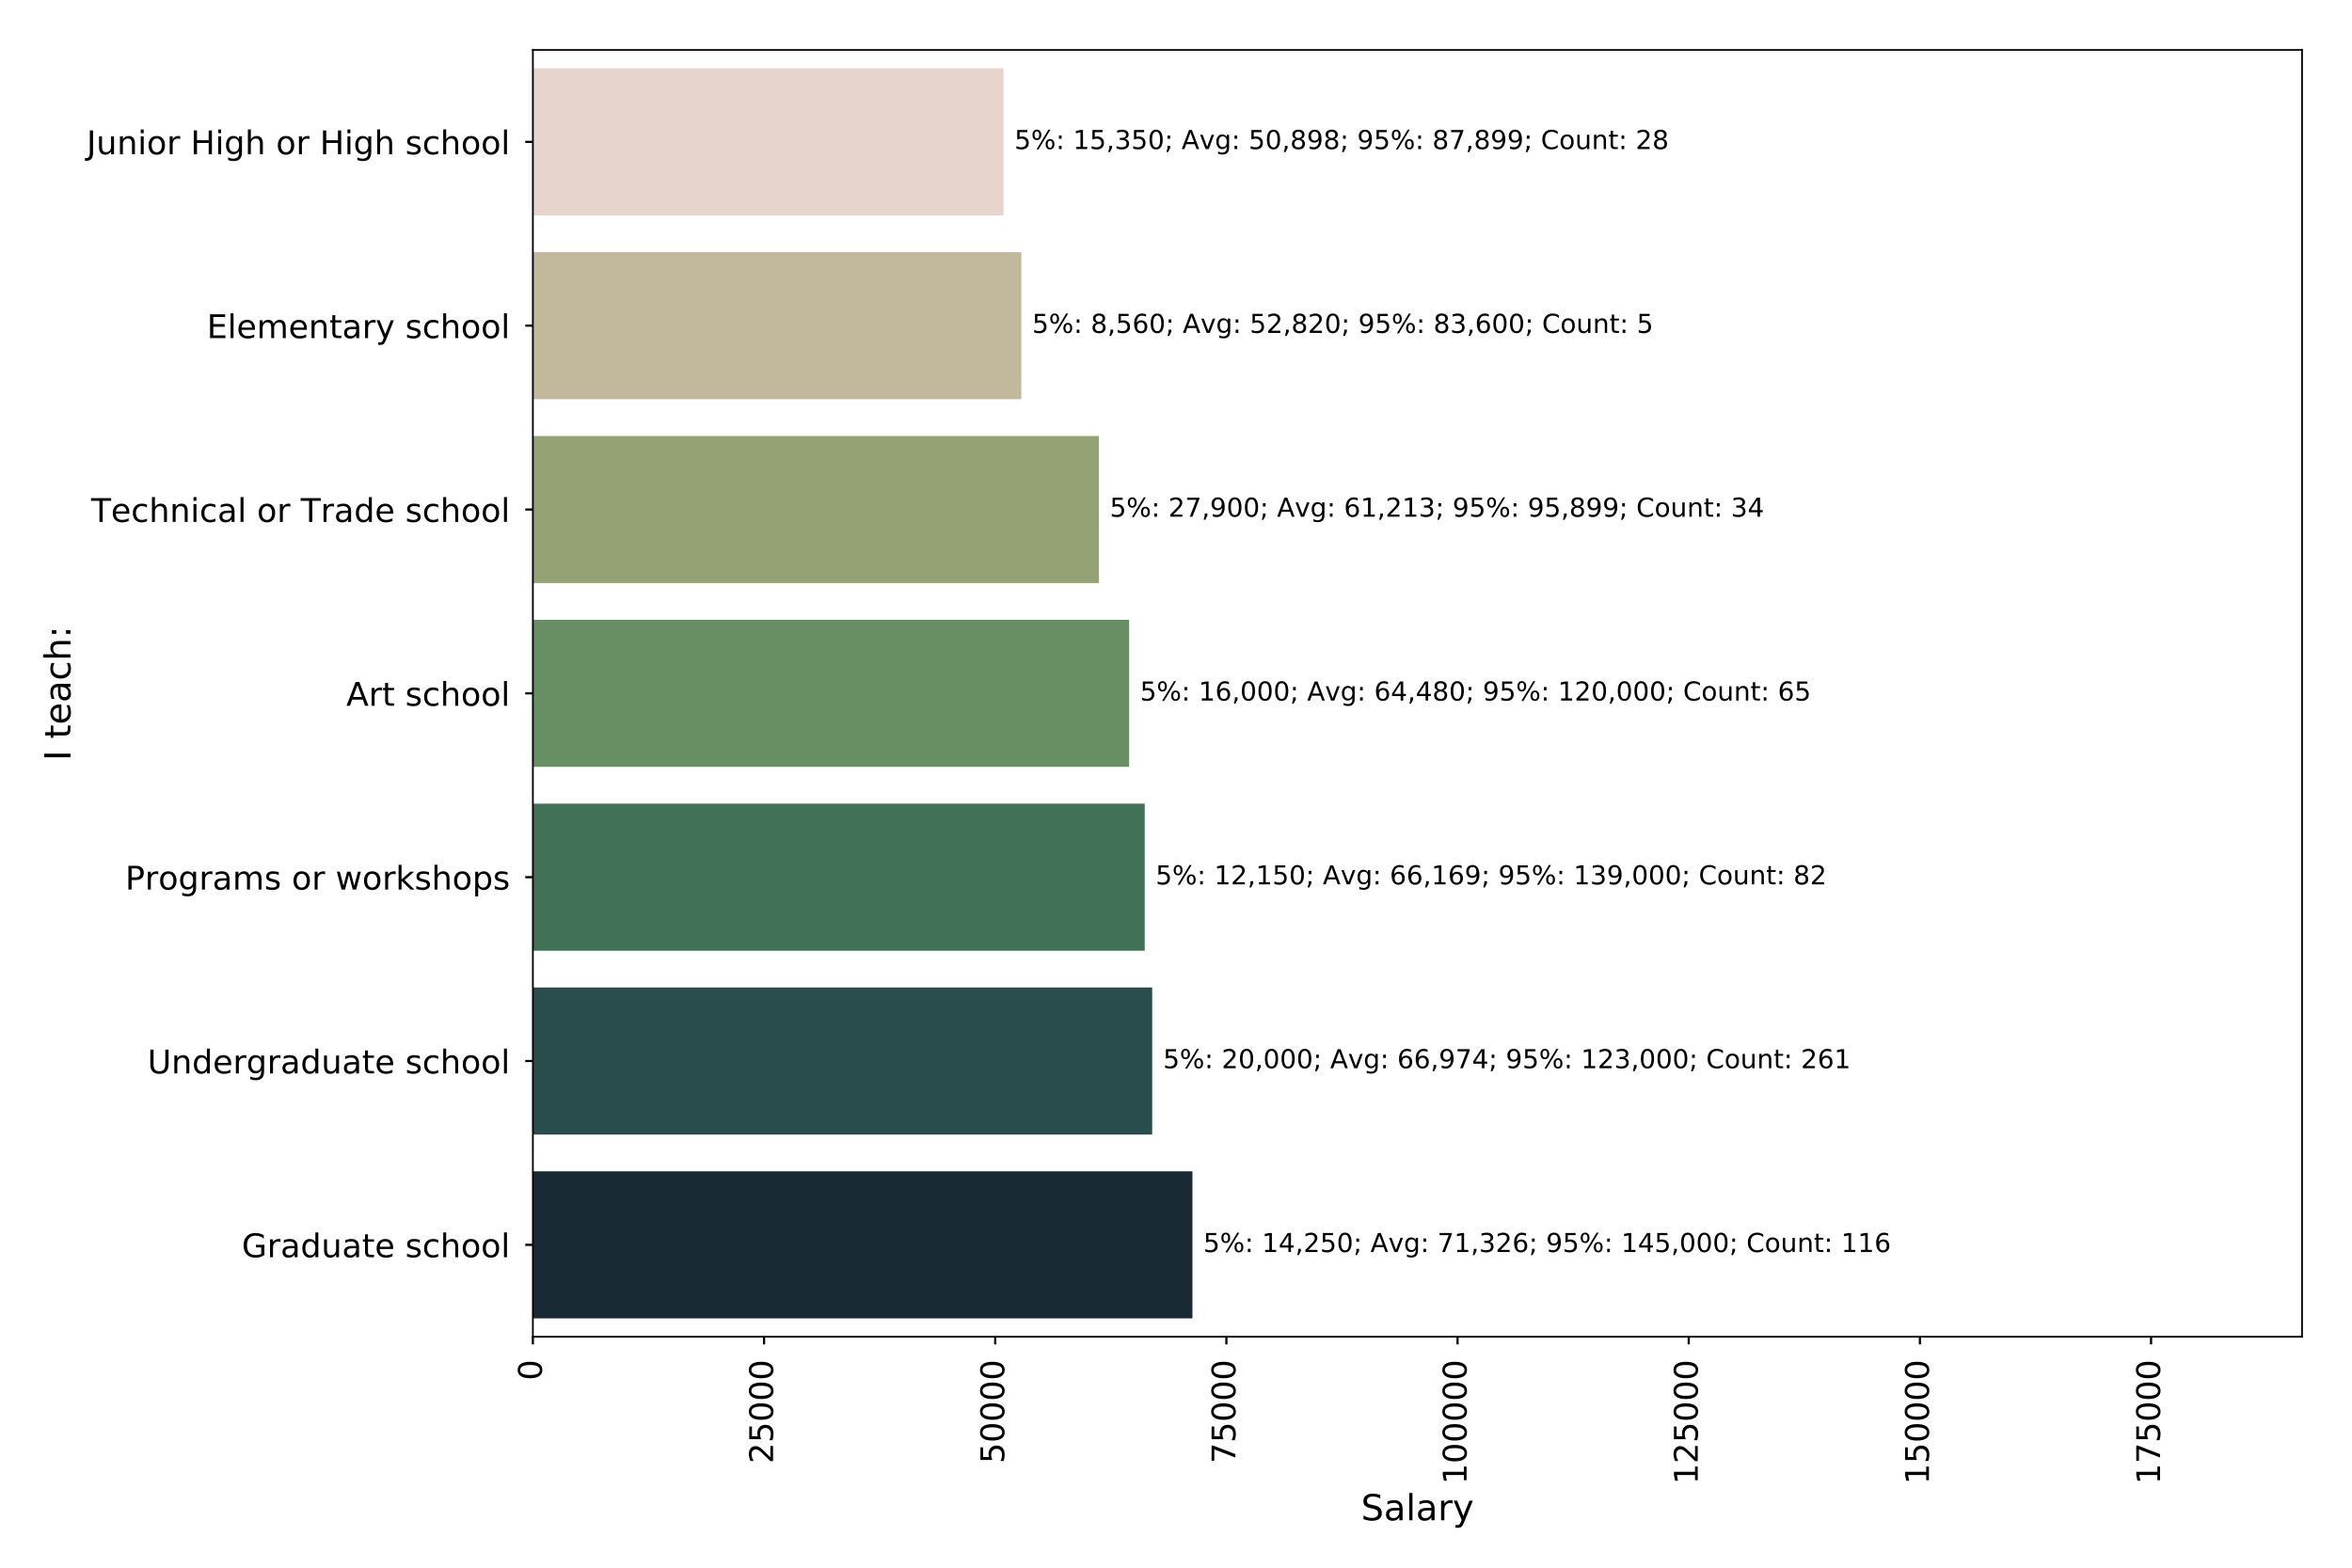 <?xml version="1.0" encoding="utf-8" standalone="no"?>
<!DOCTYPE svg PUBLIC "-//W3C//DTD SVG 1.1//EN"
  "http://www.w3.org/Graphics/SVG/1.1/DTD/svg11.dtd">
<!-- Created with matplotlib (http://matplotlib.org/) -->
<svg height="720pt" version="1.1" viewBox="0 0 1080 720" width="1080pt" xmlns="http://www.w3.org/2000/svg" xmlns:xlink="http://www.w3.org/1999/xlink">
 <defs>
  <style type="text/css">
*{stroke-linecap:butt;stroke-linejoin:round;}
  </style>
 </defs>
 <g id="figure_1">
  <g id="patch_1">
   <path d="M 0 720 
L 1080 720 
L 1080 0 
L 0 0 
z
" style="fill:#ffffff;"/>
  </g>
  <g id="axes_1">
   <g id="patch_2">
    <path d="M 244.69 613.935 
L 1057.06 613.935 
L 1057.06 22.94 
L 244.69 22.94 
z
" style="fill:#ffffff;"/>
   </g>
   <g id="patch_3">
    <path clip-path="url(#p60053e0abc)" d="M 244.69 31.383 
L 460.803 31.383 
L 460.803 98.925 
L 244.69 98.925 
z
" style="fill:#e7d4cd;"/>
   </g>
   <g id="patch_4">
    <path clip-path="url(#p60053e0abc)" d="M 244.69 115.811 
L 468.963 115.811 
L 468.963 183.353 
L 244.69 183.353 
z
" style="fill:#c2b89c;"/>
   </g>
   <g id="patch_5">
    <path clip-path="url(#p60053e0abc)" d="M 244.69 200.238 
L 504.6 200.238 
L 504.6 267.781 
L 244.69 267.781 
z
" style="fill:#94a276;"/>
   </g>
   <g id="patch_6">
    <path clip-path="url(#p60053e0abc)" d="M 244.69 284.666 
L 518.471 284.666 
L 518.471 352.209 
L 244.69 352.209 
z
" style="fill:#688e63;"/>
   </g>
   <g id="patch_7">
    <path clip-path="url(#p60053e0abc)" d="M 244.69 369.094 
L 525.645 369.094 
L 525.645 436.637 
L 244.69 436.637 
z
" style="fill:#417157;"/>
   </g>
   <g id="patch_8">
    <path clip-path="url(#p60053e0abc)" d="M 244.69 453.522 
L 529.062 453.522 
L 529.062 521.064 
L 244.69 521.064 
z
" style="fill:#284d4b;"/>
   </g>
   <g id="patch_9">
    <path clip-path="url(#p60053e0abc)" d="M 244.69 537.95 
L 547.542 537.95 
L 547.542 605.492 
L 244.69 605.492 
z
" style="fill:#1a2a35;"/>
   </g>
   <g id="matplotlib.axis_1">
    <g id="xtick_1">
     <g id="line2d_1">
      <defs>
       <path d="M 0 0 
L 0 3.5 
" id="m531be566e2" style="stroke:#000000;"/>
      </defs>
      <g>
       <use style="stroke:#000000;" x="244.69" xlink:href="#m531be566e2" y="613.935"/>
      </g>
     </g>
     <g id="text_1">
      <!-- 0 -->
      <defs>
       <path d="M 31.781 66.406 
Q 24.172 66.406 20.328 58.906 
Q 16.5 51.422 16.5 36.375 
Q 16.5 21.391 20.328 13.891 
Q 24.172 6.391 31.781 6.391 
Q 39.453 6.391 43.281 13.891 
Q 47.125 21.391 47.125 36.375 
Q 47.125 51.422 43.281 58.906 
Q 39.453 66.406 31.781 66.406 
z
M 31.781 74.219 
Q 44.047 74.219 50.516 64.516 
Q 56.984 54.828 56.984 36.375 
Q 56.984 17.969 50.516 8.266 
Q 44.047 -1.422 31.781 -1.422 
Q 19.531 -1.422 13.062 8.266 
Q 6.594 17.969 6.594 36.375 
Q 6.594 54.828 13.062 64.516 
Q 19.531 74.219 31.781 74.219 
z
" id="DejaVuSans-30"/>
      </defs>
      <g transform="translate(248.829 633.979)rotate(-90)scale(0.15 -0.15)">
       <use xlink:href="#DejaVuSans-30"/>
      </g>
     </g>
    </g>
    <g id="xtick_2">
     <g id="line2d_2">
      <g>
       <use style="stroke:#000000;" x="350.84" xlink:href="#m531be566e2" y="613.935"/>
      </g>
     </g>
     <g id="text_2">
      <!-- 25000 -->
      <defs>
       <path d="M 19.188 8.297 
L 53.609 8.297 
L 53.609 0 
L 7.328 0 
L 7.328 8.297 
Q 12.938 14.109 22.625 23.891 
Q 32.328 33.688 34.812 36.531 
Q 39.547 41.844 41.422 45.531 
Q 43.312 49.219 43.312 52.781 
Q 43.312 58.594 39.234 62.25 
Q 35.156 65.922 28.609 65.922 
Q 23.969 65.922 18.812 64.312 
Q 13.672 62.703 7.812 59.422 
L 7.812 69.391 
Q 13.766 71.781 18.938 73 
Q 24.125 74.219 28.422 74.219 
Q 39.75 74.219 46.484 68.547 
Q 53.219 62.891 53.219 53.422 
Q 53.219 48.922 51.531 44.891 
Q 49.859 40.875 45.406 35.406 
Q 44.188 33.984 37.641 27.219 
Q 31.109 20.453 19.188 8.297 
z
" id="DejaVuSans-32"/>
       <path d="M 10.797 72.906 
L 49.516 72.906 
L 49.516 64.594 
L 19.828 64.594 
L 19.828 46.734 
Q 21.969 47.469 24.109 47.828 
Q 26.266 48.188 28.422 48.188 
Q 40.625 48.188 47.75 41.5 
Q 54.891 34.812 54.891 23.391 
Q 54.891 11.625 47.562 5.094 
Q 40.234 -1.422 26.906 -1.422 
Q 22.312 -1.422 17.547 -0.641 
Q 12.797 0.141 7.719 1.703 
L 7.719 11.625 
Q 12.109 9.234 16.797 8.062 
Q 21.484 6.891 26.703 6.891 
Q 35.156 6.891 40.078 11.328 
Q 45.016 15.766 45.016 23.391 
Q 45.016 31 40.078 35.438 
Q 35.156 39.891 26.703 39.891 
Q 22.75 39.891 18.812 39.016 
Q 14.891 38.141 10.797 36.281 
z
" id="DejaVuSans-35"/>
      </defs>
      <g transform="translate(354.979 672.154)rotate(-90)scale(0.15 -0.15)">
       <use xlink:href="#DejaVuSans-32"/>
       <use x="63.623" xlink:href="#DejaVuSans-35"/>
       <use x="127.246" xlink:href="#DejaVuSans-30"/>
       <use x="190.869" xlink:href="#DejaVuSans-30"/>
       <use x="254.492" xlink:href="#DejaVuSans-30"/>
      </g>
     </g>
    </g>
    <g id="xtick_3">
     <g id="line2d_3">
      <g>
       <use style="stroke:#000000;" x="456.989" xlink:href="#m531be566e2" y="613.935"/>
      </g>
     </g>
     <g id="text_3">
      <!-- 50000 -->
      <g transform="translate(461.128 672.154)rotate(-90)scale(0.15 -0.15)">
       <use xlink:href="#DejaVuSans-35"/>
       <use x="63.623" xlink:href="#DejaVuSans-30"/>
       <use x="127.246" xlink:href="#DejaVuSans-30"/>
       <use x="190.869" xlink:href="#DejaVuSans-30"/>
       <use x="254.492" xlink:href="#DejaVuSans-30"/>
      </g>
     </g>
    </g>
    <g id="xtick_4">
     <g id="line2d_4">
      <g>
       <use style="stroke:#000000;" x="563.139" xlink:href="#m531be566e2" y="613.935"/>
      </g>
     </g>
     <g id="text_4">
      <!-- 75000 -->
      <defs>
       <path d="M 8.203 72.906 
L 55.078 72.906 
L 55.078 68.703 
L 28.609 0 
L 18.312 0 
L 43.219 64.594 
L 8.203 64.594 
z
" id="DejaVuSans-37"/>
      </defs>
      <g transform="translate(567.278 672.154)rotate(-90)scale(0.15 -0.15)">
       <use xlink:href="#DejaVuSans-37"/>
       <use x="63.623" xlink:href="#DejaVuSans-35"/>
       <use x="127.246" xlink:href="#DejaVuSans-30"/>
       <use x="190.869" xlink:href="#DejaVuSans-30"/>
       <use x="254.492" xlink:href="#DejaVuSans-30"/>
      </g>
     </g>
    </g>
    <g id="xtick_5">
     <g id="line2d_5">
      <g>
       <use style="stroke:#000000;" x="669.288" xlink:href="#m531be566e2" y="613.935"/>
      </g>
     </g>
     <g id="text_5">
      <!-- 100000 -->
      <defs>
       <path d="M 12.406 8.297 
L 28.516 8.297 
L 28.516 63.922 
L 10.984 60.406 
L 10.984 69.391 
L 28.422 72.906 
L 38.281 72.906 
L 38.281 8.297 
L 54.391 8.297 
L 54.391 0 
L 12.406 0 
z
" id="DejaVuSans-31"/>
      </defs>
      <g transform="translate(673.427 681.697)rotate(-90)scale(0.15 -0.15)">
       <use xlink:href="#DejaVuSans-31"/>
       <use x="63.623" xlink:href="#DejaVuSans-30"/>
       <use x="127.246" xlink:href="#DejaVuSans-30"/>
       <use x="190.869" xlink:href="#DejaVuSans-30"/>
       <use x="254.492" xlink:href="#DejaVuSans-30"/>
       <use x="318.115" xlink:href="#DejaVuSans-30"/>
      </g>
     </g>
    </g>
    <g id="xtick_6">
     <g id="line2d_6">
      <g>
       <use style="stroke:#000000;" x="775.438" xlink:href="#m531be566e2" y="613.935"/>
      </g>
     </g>
     <g id="text_6">
      <!-- 125000 -->
      <g transform="translate(779.577 681.697)rotate(-90)scale(0.15 -0.15)">
       <use xlink:href="#DejaVuSans-31"/>
       <use x="63.623" xlink:href="#DejaVuSans-32"/>
       <use x="127.246" xlink:href="#DejaVuSans-35"/>
       <use x="190.869" xlink:href="#DejaVuSans-30"/>
       <use x="254.492" xlink:href="#DejaVuSans-30"/>
       <use x="318.115" xlink:href="#DejaVuSans-30"/>
      </g>
     </g>
    </g>
    <g id="xtick_7">
     <g id="line2d_7">
      <g>
       <use style="stroke:#000000;" x="881.588" xlink:href="#m531be566e2" y="613.935"/>
      </g>
     </g>
     <g id="text_7">
      <!-- 150000 -->
      <g transform="translate(885.727 681.697)rotate(-90)scale(0.15 -0.15)">
       <use xlink:href="#DejaVuSans-31"/>
       <use x="63.623" xlink:href="#DejaVuSans-35"/>
       <use x="127.246" xlink:href="#DejaVuSans-30"/>
       <use x="190.869" xlink:href="#DejaVuSans-30"/>
       <use x="254.492" xlink:href="#DejaVuSans-30"/>
       <use x="318.115" xlink:href="#DejaVuSans-30"/>
      </g>
     </g>
    </g>
    <g id="xtick_8">
     <g id="line2d_8">
      <g>
       <use style="stroke:#000000;" x="987.737" xlink:href="#m531be566e2" y="613.935"/>
      </g>
     </g>
     <g id="text_8">
      <!-- 175000 -->
      <g transform="translate(991.876 681.697)rotate(-90)scale(0.15 -0.15)">
       <use xlink:href="#DejaVuSans-31"/>
       <use x="63.623" xlink:href="#DejaVuSans-37"/>
       <use x="127.246" xlink:href="#DejaVuSans-35"/>
       <use x="190.869" xlink:href="#DejaVuSans-30"/>
       <use x="254.492" xlink:href="#DejaVuSans-30"/>
       <use x="318.115" xlink:href="#DejaVuSans-30"/>
      </g>
     </g>
    </g>
    <g id="text_9">
     <!-- Salary -->
     <defs>
      <path d="M 53.516 70.516 
L 53.516 60.891 
Q 47.906 63.578 42.922 64.891 
Q 37.938 66.219 33.297 66.219 
Q 25.25 66.219 20.875 63.094 
Q 16.5 59.969 16.5 54.203 
Q 16.5 49.359 19.406 46.891 
Q 22.312 44.438 30.422 42.922 
L 36.375 41.703 
Q 47.406 39.594 52.656 34.297 
Q 57.906 29 57.906 20.125 
Q 57.906 9.516 50.797 4.047 
Q 43.703 -1.422 29.984 -1.422 
Q 24.812 -1.422 18.969 -0.25 
Q 13.141 0.922 6.891 3.219 
L 6.891 13.375 
Q 12.891 10.016 18.656 8.297 
Q 24.422 6.594 29.984 6.594 
Q 38.422 6.594 43.016 9.906 
Q 47.609 13.234 47.609 19.391 
Q 47.609 24.75 44.312 27.781 
Q 41.016 30.812 33.5 32.328 
L 27.484 33.5 
Q 16.453 35.688 11.516 40.375 
Q 6.594 45.062 6.594 53.422 
Q 6.594 63.094 13.406 68.656 
Q 20.219 74.219 32.172 74.219 
Q 37.312 74.219 42.625 73.281 
Q 47.953 72.359 53.516 70.516 
z
" id="DejaVuSans-53"/>
      <path d="M 34.281 27.484 
Q 23.391 27.484 19.188 25 
Q 14.984 22.516 14.984 16.5 
Q 14.984 11.719 18.141 8.906 
Q 21.297 6.109 26.703 6.109 
Q 34.188 6.109 38.703 11.406 
Q 43.219 16.703 43.219 25.484 
L 43.219 27.484 
z
M 52.203 31.203 
L 52.203 0 
L 43.219 0 
L 43.219 8.297 
Q 40.141 3.328 35.547 0.953 
Q 30.953 -1.422 24.312 -1.422 
Q 15.922 -1.422 10.953 3.297 
Q 6 8.016 6 15.922 
Q 6 25.141 12.172 29.828 
Q 18.359 34.516 30.609 34.516 
L 43.219 34.516 
L 43.219 35.406 
Q 43.219 41.609 39.141 45 
Q 35.062 48.391 27.688 48.391 
Q 23 48.391 18.547 47.266 
Q 14.109 46.141 10.016 43.891 
L 10.016 52.203 
Q 14.938 54.109 19.578 55.047 
Q 24.219 56 28.609 56 
Q 40.484 56 46.344 49.844 
Q 52.203 43.703 52.203 31.203 
z
" id="DejaVuSans-61"/>
      <path d="M 9.422 75.984 
L 18.406 75.984 
L 18.406 0 
L 9.422 0 
z
" id="DejaVuSans-6c"/>
      <path d="M 41.109 46.297 
Q 39.594 47.172 37.812 47.578 
Q 36.031 48 33.891 48 
Q 26.266 48 22.188 43.047 
Q 18.109 38.094 18.109 28.812 
L 18.109 0 
L 9.078 0 
L 9.078 54.688 
L 18.109 54.688 
L 18.109 46.188 
Q 20.953 51.172 25.484 53.578 
Q 30.031 56 36.531 56 
Q 37.453 56 38.578 55.875 
Q 39.703 55.766 41.062 55.516 
z
" id="DejaVuSans-72"/>
      <path d="M 32.172 -5.078 
Q 28.375 -14.844 24.75 -17.812 
Q 21.141 -20.797 15.094 -20.797 
L 7.906 -20.797 
L 7.906 -13.281 
L 13.188 -13.281 
Q 16.891 -13.281 18.938 -11.516 
Q 21 -9.766 23.484 -3.219 
L 25.094 0.875 
L 2.984 54.688 
L 12.5 54.688 
L 29.594 11.922 
L 46.688 54.688 
L 56.203 54.688 
z
" id="DejaVuSans-79"/>
     </defs>
     <g transform="translate(624.96 698.235)scale(0.165 -0.165)">
      <use xlink:href="#DejaVuSans-53"/>
      <use x="63.477" xlink:href="#DejaVuSans-61"/>
      <use x="124.756" xlink:href="#DejaVuSans-6c"/>
      <use x="152.539" xlink:href="#DejaVuSans-61"/>
      <use x="213.818" xlink:href="#DejaVuSans-72"/>
      <use x="254.932" xlink:href="#DejaVuSans-79"/>
     </g>
    </g>
   </g>
   <g id="matplotlib.axis_2">
    <g id="ytick_1">
     <g id="line2d_9">
      <defs>
       <path d="M 0 0 
L -3.5 0 
" id="mfcd26ba0ed" style="stroke:#000000;"/>
      </defs>
      <g>
       <use style="stroke:#000000;" x="244.69" xlink:href="#mfcd26ba0ed" y="65.154"/>
      </g>
     </g>
     <g id="text_10">
      <!-- Junior High or High school -->
      <defs>
       <path d="M 9.812 72.906 
L 19.672 72.906 
L 19.672 5.078 
Q 19.672 -8.109 14.672 -14.062 
Q 9.672 -20.016 -1.422 -20.016 
L -5.172 -20.016 
L -5.172 -11.719 
L -2.094 -11.719 
Q 4.438 -11.719 7.125 -8.047 
Q 9.812 -4.391 9.812 5.078 
z
" id="DejaVuSans-4a"/>
       <path d="M 8.5 21.578 
L 8.5 54.688 
L 17.484 54.688 
L 17.484 21.922 
Q 17.484 14.156 20.5 10.266 
Q 23.531 6.391 29.594 6.391 
Q 36.859 6.391 41.078 11.031 
Q 45.312 15.672 45.312 23.688 
L 45.312 54.688 
L 54.297 54.688 
L 54.297 0 
L 45.312 0 
L 45.312 8.406 
Q 42.047 3.422 37.719 1 
Q 33.406 -1.422 27.688 -1.422 
Q 18.266 -1.422 13.375 4.438 
Q 8.5 10.297 8.5 21.578 
z
M 31.109 56 
z
" id="DejaVuSans-75"/>
       <path d="M 54.891 33.016 
L 54.891 0 
L 45.906 0 
L 45.906 32.719 
Q 45.906 40.484 42.875 44.328 
Q 39.844 48.188 33.797 48.188 
Q 26.516 48.188 22.312 43.547 
Q 18.109 38.922 18.109 30.906 
L 18.109 0 
L 9.078 0 
L 9.078 54.688 
L 18.109 54.688 
L 18.109 46.188 
Q 21.344 51.125 25.703 53.562 
Q 30.078 56 35.797 56 
Q 45.219 56 50.047 50.172 
Q 54.891 44.344 54.891 33.016 
z
" id="DejaVuSans-6e"/>
       <path d="M 9.422 54.688 
L 18.406 54.688 
L 18.406 0 
L 9.422 0 
z
M 9.422 75.984 
L 18.406 75.984 
L 18.406 64.594 
L 9.422 64.594 
z
" id="DejaVuSans-69"/>
       <path d="M 30.609 48.391 
Q 23.391 48.391 19.188 42.75 
Q 14.984 37.109 14.984 27.297 
Q 14.984 17.484 19.156 11.844 
Q 23.344 6.203 30.609 6.203 
Q 37.797 6.203 41.984 11.859 
Q 46.188 17.531 46.188 27.297 
Q 46.188 37.016 41.984 42.703 
Q 37.797 48.391 30.609 48.391 
z
M 30.609 56 
Q 42.328 56 49.016 48.375 
Q 55.719 40.766 55.719 27.297 
Q 55.719 13.875 49.016 6.219 
Q 42.328 -1.422 30.609 -1.422 
Q 18.844 -1.422 12.172 6.219 
Q 5.516 13.875 5.516 27.297 
Q 5.516 40.766 12.172 48.375 
Q 18.844 56 30.609 56 
z
" id="DejaVuSans-6f"/>
       <path id="DejaVuSans-20"/>
       <path d="M 9.812 72.906 
L 19.672 72.906 
L 19.672 43.016 
L 55.516 43.016 
L 55.516 72.906 
L 65.375 72.906 
L 65.375 0 
L 55.516 0 
L 55.516 34.719 
L 19.672 34.719 
L 19.672 0 
L 9.812 0 
z
" id="DejaVuSans-48"/>
       <path d="M 45.406 27.984 
Q 45.406 37.75 41.375 43.109 
Q 37.359 48.484 30.078 48.484 
Q 22.859 48.484 18.828 43.109 
Q 14.797 37.75 14.797 27.984 
Q 14.797 18.266 18.828 12.891 
Q 22.859 7.516 30.078 7.516 
Q 37.359 7.516 41.375 12.891 
Q 45.406 18.266 45.406 27.984 
z
M 54.391 6.781 
Q 54.391 -7.172 48.188 -13.984 
Q 42 -20.797 29.203 -20.797 
Q 24.469 -20.797 20.266 -20.094 
Q 16.062 -19.391 12.109 -17.922 
L 12.109 -9.188 
Q 16.062 -11.328 19.922 -12.344 
Q 23.781 -13.375 27.781 -13.375 
Q 36.625 -13.375 41.016 -8.766 
Q 45.406 -4.156 45.406 5.172 
L 45.406 9.625 
Q 42.625 4.781 38.281 2.391 
Q 33.938 0 27.875 0 
Q 17.828 0 11.672 7.656 
Q 5.516 15.328 5.516 27.984 
Q 5.516 40.672 11.672 48.328 
Q 17.828 56 27.875 56 
Q 33.938 56 38.281 53.609 
Q 42.625 51.219 45.406 46.391 
L 45.406 54.688 
L 54.391 54.688 
z
" id="DejaVuSans-67"/>
       <path d="M 54.891 33.016 
L 54.891 0 
L 45.906 0 
L 45.906 32.719 
Q 45.906 40.484 42.875 44.328 
Q 39.844 48.188 33.797 48.188 
Q 26.516 48.188 22.312 43.547 
Q 18.109 38.922 18.109 30.906 
L 18.109 0 
L 9.078 0 
L 9.078 75.984 
L 18.109 75.984 
L 18.109 46.188 
Q 21.344 51.125 25.703 53.562 
Q 30.078 56 35.797 56 
Q 45.219 56 50.047 50.172 
Q 54.891 44.344 54.891 33.016 
z
" id="DejaVuSans-68"/>
       <path d="M 44.281 53.078 
L 44.281 44.578 
Q 40.484 46.531 36.375 47.5 
Q 32.281 48.484 27.875 48.484 
Q 21.188 48.484 17.844 46.438 
Q 14.5 44.391 14.5 40.281 
Q 14.5 37.156 16.891 35.375 
Q 19.281 33.594 26.516 31.984 
L 29.594 31.297 
Q 39.156 29.25 43.188 25.516 
Q 47.219 21.781 47.219 15.094 
Q 47.219 7.469 41.188 3.016 
Q 35.156 -1.422 24.609 -1.422 
Q 20.219 -1.422 15.453 -0.562 
Q 10.688 0.297 5.422 2 
L 5.422 11.281 
Q 10.406 8.688 15.234 7.391 
Q 20.062 6.109 24.812 6.109 
Q 31.156 6.109 34.562 8.281 
Q 37.984 10.453 37.984 14.406 
Q 37.984 18.062 35.516 20.016 
Q 33.062 21.969 24.703 23.781 
L 21.578 24.516 
Q 13.234 26.266 9.516 29.906 
Q 5.812 33.547 5.812 39.891 
Q 5.812 47.609 11.281 51.797 
Q 16.75 56 26.812 56 
Q 31.781 56 36.172 55.266 
Q 40.578 54.547 44.281 53.078 
z
" id="DejaVuSans-73"/>
       <path d="M 48.781 52.594 
L 48.781 44.188 
Q 44.969 46.297 41.141 47.344 
Q 37.312 48.391 33.406 48.391 
Q 24.656 48.391 19.812 42.844 
Q 14.984 37.312 14.984 27.297 
Q 14.984 17.281 19.812 11.734 
Q 24.656 6.203 33.406 6.203 
Q 37.312 6.203 41.141 7.25 
Q 44.969 8.297 48.781 10.406 
L 48.781 2.094 
Q 45.016 0.344 40.984 -0.531 
Q 36.969 -1.422 32.422 -1.422 
Q 20.062 -1.422 12.781 6.344 
Q 5.516 14.109 5.516 27.297 
Q 5.516 40.672 12.859 48.328 
Q 20.219 56 33.016 56 
Q 37.156 56 41.109 55.141 
Q 45.062 54.297 48.781 52.594 
z
" id="DejaVuSans-63"/>
      </defs>
      <g transform="translate(39.783 70.853)scale(0.15 -0.15)">
       <use xlink:href="#DejaVuSans-4a"/>
       <use x="29.492" xlink:href="#DejaVuSans-75"/>
       <use x="92.871" xlink:href="#DejaVuSans-6e"/>
       <use x="156.25" xlink:href="#DejaVuSans-69"/>
       <use x="184.033" xlink:href="#DejaVuSans-6f"/>
       <use x="245.215" xlink:href="#DejaVuSans-72"/>
       <use x="286.328" xlink:href="#DejaVuSans-20"/>
       <use x="318.115" xlink:href="#DejaVuSans-48"/>
       <use x="393.311" xlink:href="#DejaVuSans-69"/>
       <use x="421.094" xlink:href="#DejaVuSans-67"/>
       <use x="484.57" xlink:href="#DejaVuSans-68"/>
       <use x="547.949" xlink:href="#DejaVuSans-20"/>
       <use x="579.736" xlink:href="#DejaVuSans-6f"/>
       <use x="640.918" xlink:href="#DejaVuSans-72"/>
       <use x="682.031" xlink:href="#DejaVuSans-20"/>
       <use x="713.818" xlink:href="#DejaVuSans-48"/>
       <use x="789.014" xlink:href="#DejaVuSans-69"/>
       <use x="816.797" xlink:href="#DejaVuSans-67"/>
       <use x="880.273" xlink:href="#DejaVuSans-68"/>
       <use x="943.652" xlink:href="#DejaVuSans-20"/>
       <use x="975.439" xlink:href="#DejaVuSans-73"/>
       <use x="1027.539" xlink:href="#DejaVuSans-63"/>
       <use x="1082.52" xlink:href="#DejaVuSans-68"/>
       <use x="1145.898" xlink:href="#DejaVuSans-6f"/>
       <use x="1207.08" xlink:href="#DejaVuSans-6f"/>
       <use x="1268.262" xlink:href="#DejaVuSans-6c"/>
      </g>
     </g>
    </g>
    <g id="ytick_2">
     <g id="line2d_10">
      <g>
       <use style="stroke:#000000;" x="244.69" xlink:href="#mfcd26ba0ed" y="149.582"/>
      </g>
     </g>
     <g id="text_11">
      <!-- Elementary school -->
      <defs>
       <path d="M 9.812 72.906 
L 55.906 72.906 
L 55.906 64.594 
L 19.672 64.594 
L 19.672 43.016 
L 54.391 43.016 
L 54.391 34.719 
L 19.672 34.719 
L 19.672 8.297 
L 56.781 8.297 
L 56.781 0 
L 9.812 0 
z
" id="DejaVuSans-45"/>
       <path d="M 56.203 29.594 
L 56.203 25.203 
L 14.891 25.203 
Q 15.484 15.922 20.484 11.062 
Q 25.484 6.203 34.422 6.203 
Q 39.594 6.203 44.453 7.469 
Q 49.312 8.734 54.109 11.281 
L 54.109 2.781 
Q 49.266 0.734 44.188 -0.344 
Q 39.109 -1.422 33.891 -1.422 
Q 20.797 -1.422 13.156 6.188 
Q 5.516 13.812 5.516 26.812 
Q 5.516 40.234 12.766 48.109 
Q 20.016 56 32.328 56 
Q 43.359 56 49.781 48.891 
Q 56.203 41.797 56.203 29.594 
z
M 47.219 32.234 
Q 47.125 39.594 43.094 43.984 
Q 39.062 48.391 32.422 48.391 
Q 24.906 48.391 20.391 44.141 
Q 15.875 39.891 15.188 32.172 
z
" id="DejaVuSans-65"/>
       <path d="M 52 44.188 
Q 55.375 50.25 60.062 53.125 
Q 64.75 56 71.094 56 
Q 79.641 56 84.281 50.016 
Q 88.922 44.047 88.922 33.016 
L 88.922 0 
L 79.891 0 
L 79.891 32.719 
Q 79.891 40.578 77.094 44.375 
Q 74.312 48.188 68.609 48.188 
Q 61.625 48.188 57.562 43.547 
Q 53.516 38.922 53.516 30.906 
L 53.516 0 
L 44.484 0 
L 44.484 32.719 
Q 44.484 40.625 41.703 44.406 
Q 38.922 48.188 33.109 48.188 
Q 26.219 48.188 22.156 43.531 
Q 18.109 38.875 18.109 30.906 
L 18.109 0 
L 9.078 0 
L 9.078 54.688 
L 18.109 54.688 
L 18.109 46.188 
Q 21.188 51.219 25.484 53.609 
Q 29.781 56 35.688 56 
Q 41.656 56 45.828 52.969 
Q 50 49.953 52 44.188 
z
" id="DejaVuSans-6d"/>
       <path d="M 18.312 70.219 
L 18.312 54.688 
L 36.812 54.688 
L 36.812 47.703 
L 18.312 47.703 
L 18.312 18.016 
Q 18.312 11.328 20.141 9.422 
Q 21.969 7.516 27.594 7.516 
L 36.812 7.516 
L 36.812 0 
L 27.594 0 
Q 17.188 0 13.234 3.875 
Q 9.281 7.766 9.281 18.016 
L 9.281 47.703 
L 2.688 47.703 
L 2.688 54.688 
L 9.281 54.688 
L 9.281 70.219 
z
" id="DejaVuSans-74"/>
      </defs>
      <g transform="translate(94.992 155.281)scale(0.15 -0.15)">
       <use xlink:href="#DejaVuSans-45"/>
       <use x="63.184" xlink:href="#DejaVuSans-6c"/>
       <use x="90.967" xlink:href="#DejaVuSans-65"/>
       <use x="152.49" xlink:href="#DejaVuSans-6d"/>
       <use x="249.902" xlink:href="#DejaVuSans-65"/>
       <use x="311.426" xlink:href="#DejaVuSans-6e"/>
       <use x="374.805" xlink:href="#DejaVuSans-74"/>
       <use x="414.014" xlink:href="#DejaVuSans-61"/>
       <use x="475.293" xlink:href="#DejaVuSans-72"/>
       <use x="516.406" xlink:href="#DejaVuSans-79"/>
       <use x="575.586" xlink:href="#DejaVuSans-20"/>
       <use x="607.373" xlink:href="#DejaVuSans-73"/>
       <use x="659.473" xlink:href="#DejaVuSans-63"/>
       <use x="714.453" xlink:href="#DejaVuSans-68"/>
       <use x="777.832" xlink:href="#DejaVuSans-6f"/>
       <use x="839.014" xlink:href="#DejaVuSans-6f"/>
       <use x="900.195" xlink:href="#DejaVuSans-6c"/>
      </g>
     </g>
    </g>
    <g id="ytick_3">
     <g id="line2d_11">
      <g>
       <use style="stroke:#000000;" x="244.69" xlink:href="#mfcd26ba0ed" y="234.01"/>
      </g>
     </g>
     <g id="text_12">
      <!-- Technical or Trade school -->
      <defs>
       <path d="M -0.297 72.906 
L 61.375 72.906 
L 61.375 64.594 
L 35.5 64.594 
L 35.5 0 
L 25.594 0 
L 25.594 64.594 
L -0.297 64.594 
z
" id="DejaVuSans-54"/>
       <path d="M 45.406 46.391 
L 45.406 75.984 
L 54.391 75.984 
L 54.391 0 
L 45.406 0 
L 45.406 8.203 
Q 42.578 3.328 38.25 0.953 
Q 33.938 -1.422 27.875 -1.422 
Q 17.969 -1.422 11.734 6.484 
Q 5.516 14.406 5.516 27.297 
Q 5.516 40.188 11.734 48.094 
Q 17.969 56 27.875 56 
Q 33.938 56 38.25 53.625 
Q 42.578 51.266 45.406 46.391 
z
M 14.797 27.297 
Q 14.797 17.391 18.875 11.75 
Q 22.953 6.109 30.078 6.109 
Q 37.203 6.109 41.297 11.75 
Q 45.406 17.391 45.406 27.297 
Q 45.406 37.203 41.297 42.844 
Q 37.203 48.484 30.078 48.484 
Q 22.953 48.484 18.875 42.844 
Q 14.797 37.203 14.797 27.297 
z
" id="DejaVuSans-64"/>
      </defs>
      <g transform="translate(41.827 239.708)scale(0.15 -0.15)">
       <use xlink:href="#DejaVuSans-54"/>
       <use x="60.818" xlink:href="#DejaVuSans-65"/>
       <use x="122.342" xlink:href="#DejaVuSans-63"/>
       <use x="177.322" xlink:href="#DejaVuSans-68"/>
       <use x="240.701" xlink:href="#DejaVuSans-6e"/>
       <use x="304.08" xlink:href="#DejaVuSans-69"/>
       <use x="331.863" xlink:href="#DejaVuSans-63"/>
       <use x="386.844" xlink:href="#DejaVuSans-61"/>
       <use x="448.123" xlink:href="#DejaVuSans-6c"/>
       <use x="475.906" xlink:href="#DejaVuSans-20"/>
       <use x="507.693" xlink:href="#DejaVuSans-6f"/>
       <use x="568.875" xlink:href="#DejaVuSans-72"/>
       <use x="609.988" xlink:href="#DejaVuSans-20"/>
       <use x="641.775" xlink:href="#DejaVuSans-54"/>
       <use x="702.641" xlink:href="#DejaVuSans-72"/>
       <use x="743.754" xlink:href="#DejaVuSans-61"/>
       <use x="805.033" xlink:href="#DejaVuSans-64"/>
       <use x="868.51" xlink:href="#DejaVuSans-65"/>
       <use x="930.033" xlink:href="#DejaVuSans-20"/>
       <use x="961.82" xlink:href="#DejaVuSans-73"/>
       <use x="1013.92" xlink:href="#DejaVuSans-63"/>
       <use x="1068.9" xlink:href="#DejaVuSans-68"/>
       <use x="1132.279" xlink:href="#DejaVuSans-6f"/>
       <use x="1193.461" xlink:href="#DejaVuSans-6f"/>
       <use x="1254.643" xlink:href="#DejaVuSans-6c"/>
      </g>
     </g>
    </g>
    <g id="ytick_4">
     <g id="line2d_12">
      <g>
       <use style="stroke:#000000;" x="244.69" xlink:href="#mfcd26ba0ed" y="318.438"/>
      </g>
     </g>
     <g id="text_13">
      <!-- Art school -->
      <defs>
       <path d="M 34.188 63.188 
L 20.797 26.906 
L 47.609 26.906 
z
M 28.609 72.906 
L 39.797 72.906 
L 67.578 0 
L 57.328 0 
L 50.688 18.703 
L 17.828 18.703 
L 11.188 0 
L 0.781 0 
z
" id="DejaVuSans-41"/>
      </defs>
      <g transform="translate(159.024 324.136)scale(0.15 -0.15)">
       <use xlink:href="#DejaVuSans-41"/>
       <use x="68.408" xlink:href="#DejaVuSans-72"/>
       <use x="109.521" xlink:href="#DejaVuSans-74"/>
       <use x="148.73" xlink:href="#DejaVuSans-20"/>
       <use x="180.518" xlink:href="#DejaVuSans-73"/>
       <use x="232.617" xlink:href="#DejaVuSans-63"/>
       <use x="287.598" xlink:href="#DejaVuSans-68"/>
       <use x="350.977" xlink:href="#DejaVuSans-6f"/>
       <use x="412.158" xlink:href="#DejaVuSans-6f"/>
       <use x="473.34" xlink:href="#DejaVuSans-6c"/>
      </g>
     </g>
    </g>
    <g id="ytick_5">
     <g id="line2d_13">
      <g>
       <use style="stroke:#000000;" x="244.69" xlink:href="#mfcd26ba0ed" y="402.865"/>
      </g>
     </g>
     <g id="text_14">
      <!-- Programs or workshops -->
      <defs>
       <path d="M 19.672 64.797 
L 19.672 37.406 
L 32.078 37.406 
Q 38.969 37.406 42.719 40.969 
Q 46.484 44.531 46.484 51.125 
Q 46.484 57.672 42.719 61.234 
Q 38.969 64.797 32.078 64.797 
z
M 9.812 72.906 
L 32.078 72.906 
Q 44.344 72.906 50.609 67.359 
Q 56.891 61.812 56.891 51.125 
Q 56.891 40.328 50.609 34.812 
Q 44.344 29.297 32.078 29.297 
L 19.672 29.297 
L 19.672 0 
L 9.812 0 
z
" id="DejaVuSans-50"/>
       <path d="M 4.203 54.688 
L 13.188 54.688 
L 24.422 12.016 
L 35.594 54.688 
L 46.188 54.688 
L 57.422 12.016 
L 68.609 54.688 
L 77.594 54.688 
L 63.281 0 
L 52.688 0 
L 40.922 44.828 
L 29.109 0 
L 18.5 0 
z
" id="DejaVuSans-77"/>
       <path d="M 9.078 75.984 
L 18.109 75.984 
L 18.109 31.109 
L 44.922 54.688 
L 56.391 54.688 
L 27.391 29.109 
L 57.625 0 
L 45.906 0 
L 18.109 26.703 
L 18.109 0 
L 9.078 0 
z
" id="DejaVuSans-6b"/>
       <path d="M 18.109 8.203 
L 18.109 -20.797 
L 9.078 -20.797 
L 9.078 54.688 
L 18.109 54.688 
L 18.109 46.391 
Q 20.953 51.266 25.266 53.625 
Q 29.594 56 35.594 56 
Q 45.562 56 51.781 48.094 
Q 58.016 40.188 58.016 27.297 
Q 58.016 14.406 51.781 6.484 
Q 45.562 -1.422 35.594 -1.422 
Q 29.594 -1.422 25.266 0.953 
Q 20.953 3.328 18.109 8.203 
z
M 48.688 27.297 
Q 48.688 37.203 44.609 42.844 
Q 40.531 48.484 33.406 48.484 
Q 26.266 48.484 22.188 42.844 
Q 18.109 37.203 18.109 27.297 
Q 18.109 17.391 22.188 11.75 
Q 26.266 6.109 33.406 6.109 
Q 40.531 6.109 44.609 11.75 
Q 48.688 17.391 48.688 27.297 
z
" id="DejaVuSans-70"/>
      </defs>
      <g transform="translate(57.49 408.564)scale(0.15 -0.15)">
       <use xlink:href="#DejaVuSans-50"/>
       <use x="60.287" xlink:href="#DejaVuSans-72"/>
       <use x="101.369" xlink:href="#DejaVuSans-6f"/>
       <use x="162.551" xlink:href="#DejaVuSans-67"/>
       <use x="226.027" xlink:href="#DejaVuSans-72"/>
       <use x="267.141" xlink:href="#DejaVuSans-61"/>
       <use x="328.42" xlink:href="#DejaVuSans-6d"/>
       <use x="425.832" xlink:href="#DejaVuSans-73"/>
       <use x="477.932" xlink:href="#DejaVuSans-20"/>
       <use x="509.719" xlink:href="#DejaVuSans-6f"/>
       <use x="570.9" xlink:href="#DejaVuSans-72"/>
       <use x="612.014" xlink:href="#DejaVuSans-20"/>
       <use x="643.801" xlink:href="#DejaVuSans-77"/>
       <use x="725.588" xlink:href="#DejaVuSans-6f"/>
       <use x="786.77" xlink:href="#DejaVuSans-72"/>
       <use x="827.883" xlink:href="#DejaVuSans-6b"/>
       <use x="885.793" xlink:href="#DejaVuSans-73"/>
       <use x="937.893" xlink:href="#DejaVuSans-68"/>
       <use x="1001.271" xlink:href="#DejaVuSans-6f"/>
       <use x="1062.453" xlink:href="#DejaVuSans-70"/>
       <use x="1125.93" xlink:href="#DejaVuSans-73"/>
      </g>
     </g>
    </g>
    <g id="ytick_6">
     <g id="line2d_14">
      <g>
       <use style="stroke:#000000;" x="244.69" xlink:href="#mfcd26ba0ed" y="487.293"/>
      </g>
     </g>
     <g id="text_15">
      <!-- Undergraduate school -->
      <defs>
       <path d="M 8.688 72.906 
L 18.609 72.906 
L 18.609 28.609 
Q 18.609 16.891 22.844 11.734 
Q 27.094 6.594 36.625 6.594 
Q 46.094 6.594 50.344 11.734 
Q 54.594 16.891 54.594 28.609 
L 54.594 72.906 
L 64.5 72.906 
L 64.5 27.391 
Q 64.5 13.141 57.438 5.859 
Q 50.391 -1.422 36.625 -1.422 
Q 22.797 -1.422 15.734 5.859 
Q 8.688 13.141 8.688 27.391 
z
" id="DejaVuSans-55"/>
      </defs>
      <g transform="translate(67.718 492.992)scale(0.15 -0.15)">
       <use xlink:href="#DejaVuSans-55"/>
       <use x="73.193" xlink:href="#DejaVuSans-6e"/>
       <use x="136.572" xlink:href="#DejaVuSans-64"/>
       <use x="200.049" xlink:href="#DejaVuSans-65"/>
       <use x="261.572" xlink:href="#DejaVuSans-72"/>
       <use x="302.67" xlink:href="#DejaVuSans-67"/>
       <use x="366.146" xlink:href="#DejaVuSans-72"/>
       <use x="407.26" xlink:href="#DejaVuSans-61"/>
       <use x="468.539" xlink:href="#DejaVuSans-64"/>
       <use x="532.016" xlink:href="#DejaVuSans-75"/>
       <use x="595.395" xlink:href="#DejaVuSans-61"/>
       <use x="656.674" xlink:href="#DejaVuSans-74"/>
       <use x="695.883" xlink:href="#DejaVuSans-65"/>
       <use x="757.406" xlink:href="#DejaVuSans-20"/>
       <use x="789.193" xlink:href="#DejaVuSans-73"/>
       <use x="841.293" xlink:href="#DejaVuSans-63"/>
       <use x="896.273" xlink:href="#DejaVuSans-68"/>
       <use x="959.652" xlink:href="#DejaVuSans-6f"/>
       <use x="1020.834" xlink:href="#DejaVuSans-6f"/>
       <use x="1082.016" xlink:href="#DejaVuSans-6c"/>
      </g>
     </g>
    </g>
    <g id="ytick_7">
     <g id="line2d_15">
      <g>
       <use style="stroke:#000000;" x="244.69" xlink:href="#mfcd26ba0ed" y="571.721"/>
      </g>
     </g>
     <g id="text_16">
      <!-- Graduate school -->
      <defs>
       <path d="M 59.516 10.406 
L 59.516 29.984 
L 43.406 29.984 
L 43.406 38.094 
L 69.281 38.094 
L 69.281 6.781 
Q 63.578 2.734 56.688 0.656 
Q 49.812 -1.422 42 -1.422 
Q 24.906 -1.422 15.25 8.562 
Q 5.609 18.562 5.609 36.375 
Q 5.609 54.25 15.25 64.234 
Q 24.906 74.219 42 74.219 
Q 49.125 74.219 55.547 72.453 
Q 61.969 70.703 67.391 67.281 
L 67.391 56.781 
Q 61.922 61.422 55.766 63.766 
Q 49.609 66.109 42.828 66.109 
Q 29.438 66.109 22.719 58.641 
Q 16.016 51.172 16.016 36.375 
Q 16.016 21.625 22.719 14.156 
Q 29.438 6.688 42.828 6.688 
Q 48.047 6.688 52.141 7.594 
Q 56.25 8.5 59.516 10.406 
z
" id="DejaVuSans-47"/>
      </defs>
      <g transform="translate(111.019 577.42)scale(0.15 -0.15)">
       <use xlink:href="#DejaVuSans-47"/>
       <use x="77.49" xlink:href="#DejaVuSans-72"/>
       <use x="118.604" xlink:href="#DejaVuSans-61"/>
       <use x="179.883" xlink:href="#DejaVuSans-64"/>
       <use x="243.359" xlink:href="#DejaVuSans-75"/>
       <use x="306.738" xlink:href="#DejaVuSans-61"/>
       <use x="368.018" xlink:href="#DejaVuSans-74"/>
       <use x="407.227" xlink:href="#DejaVuSans-65"/>
       <use x="468.75" xlink:href="#DejaVuSans-20"/>
       <use x="500.537" xlink:href="#DejaVuSans-73"/>
       <use x="552.637" xlink:href="#DejaVuSans-63"/>
       <use x="607.617" xlink:href="#DejaVuSans-68"/>
       <use x="670.996" xlink:href="#DejaVuSans-6f"/>
       <use x="732.178" xlink:href="#DejaVuSans-6f"/>
       <use x="793.359" xlink:href="#DejaVuSans-6c"/>
      </g>
     </g>
    </g>
    <g id="text_17">
     <!-- I teach: -->
     <defs>
      <path d="M 9.812 72.906 
L 19.672 72.906 
L 19.672 0 
L 9.812 0 
z
" id="DejaVuSans-49"/>
      <path d="M 11.719 12.406 
L 22.016 12.406 
L 22.016 0 
L 11.719 0 
z
M 11.719 51.703 
L 22.016 51.703 
L 22.016 39.312 
L 11.719 39.312 
z
" id="DejaVuSans-3a"/>
     </defs>
     <g transform="translate(32.351 349.403)rotate(-90)scale(0.165 -0.165)">
      <use xlink:href="#DejaVuSans-49"/>
      <use x="29.492" xlink:href="#DejaVuSans-20"/>
      <use x="61.279" xlink:href="#DejaVuSans-74"/>
      <use x="100.488" xlink:href="#DejaVuSans-65"/>
      <use x="162.012" xlink:href="#DejaVuSans-61"/>
      <use x="223.291" xlink:href="#DejaVuSans-63"/>
      <use x="278.271" xlink:href="#DejaVuSans-68"/>
      <use x="341.65" xlink:href="#DejaVuSans-3a"/>
     </g>
    </g>
   </g>
   <g id="line2d_16">
    <path clip-path="url(#p60053e0abc)" d="M 0 0 
" style="fill:none;stroke:#424242;stroke-linecap:square;stroke-width:3.15;"/>
   </g>
   <g id="line2d_17">
    <path clip-path="url(#p60053e0abc)" d="M 0 0 
" style="fill:none;stroke:#424242;stroke-linecap:square;stroke-width:3.15;"/>
   </g>
   <g id="line2d_18">
    <path clip-path="url(#p60053e0abc)" d="M 0 0 
" style="fill:none;stroke:#424242;stroke-linecap:square;stroke-width:3.15;"/>
   </g>
   <g id="line2d_19">
    <path clip-path="url(#p60053e0abc)" d="M 0 0 
" style="fill:none;stroke:#424242;stroke-linecap:square;stroke-width:3.15;"/>
   </g>
   <g id="line2d_20">
    <path clip-path="url(#p60053e0abc)" d="M 0 0 
" style="fill:none;stroke:#424242;stroke-linecap:square;stroke-width:3.15;"/>
   </g>
   <g id="line2d_21">
    <path clip-path="url(#p60053e0abc)" d="M 0 0 
" style="fill:none;stroke:#424242;stroke-linecap:square;stroke-width:3.15;"/>
   </g>
   <g id="line2d_22">
    <path clip-path="url(#p60053e0abc)" d="M 0 0 
" style="fill:none;stroke:#424242;stroke-linecap:square;stroke-width:3.15;"/>
   </g>
   <g id="patch_10">
    <path d="M 244.69 613.935 
L 244.69 22.94 
" style="fill:none;stroke:#000000;stroke-linecap:square;stroke-linejoin:miter;stroke-width:0.8;"/>
   </g>
   <g id="patch_11">
    <path d="M 1057.06 613.935 
L 1057.06 22.94 
" style="fill:none;stroke:#000000;stroke-linecap:square;stroke-linejoin:miter;stroke-width:0.8;"/>
   </g>
   <g id="patch_12">
    <path d="M 244.69 613.935 
L 1057.06 613.935 
" style="fill:none;stroke:#000000;stroke-linecap:square;stroke-linejoin:miter;stroke-width:0.8;"/>
   </g>
   <g id="patch_13">
    <path d="M 244.69 22.94 
L 1057.06 22.94 
" style="fill:none;stroke:#000000;stroke-linecap:square;stroke-linejoin:miter;stroke-width:0.8;"/>
   </g>
   <g id="text_18">
    <!-- 5%: 15,350; Avg: 50,898; 95%: 87,899; Count: 28 -->
    <defs>
     <path d="M 72.703 32.078 
Q 68.453 32.078 66.031 28.469 
Q 63.625 24.859 63.625 18.406 
Q 63.625 12.062 66.031 8.422 
Q 68.453 4.781 72.703 4.781 
Q 76.859 4.781 79.266 8.422 
Q 81.688 12.062 81.688 18.406 
Q 81.688 24.812 79.266 28.438 
Q 76.859 32.078 72.703 32.078 
z
M 72.703 38.281 
Q 80.422 38.281 84.953 32.906 
Q 89.5 27.547 89.5 18.406 
Q 89.5 9.281 84.938 3.922 
Q 80.375 -1.422 72.703 -1.422 
Q 64.891 -1.422 60.344 3.922 
Q 55.812 9.281 55.812 18.406 
Q 55.812 27.594 60.375 32.938 
Q 64.938 38.281 72.703 38.281 
z
M 22.312 68.016 
Q 18.109 68.016 15.688 64.375 
Q 13.281 60.75 13.281 54.391 
Q 13.281 47.953 15.672 44.328 
Q 18.062 40.719 22.312 40.719 
Q 26.562 40.719 28.969 44.328 
Q 31.391 47.953 31.391 54.391 
Q 31.391 60.688 28.953 64.344 
Q 26.516 68.016 22.312 68.016 
z
M 66.406 74.219 
L 74.219 74.219 
L 28.609 -1.422 
L 20.797 -1.422 
z
M 22.312 74.219 
Q 30.031 74.219 34.609 68.875 
Q 39.203 63.531 39.203 54.391 
Q 39.203 45.172 34.641 39.844 
Q 30.078 34.516 22.312 34.516 
Q 14.547 34.516 10.031 39.859 
Q 5.516 45.219 5.516 54.391 
Q 5.516 63.484 10.047 68.844 
Q 14.594 74.219 22.312 74.219 
z
" id="DejaVuSans-25"/>
     <path d="M 11.719 12.406 
L 22.016 12.406 
L 22.016 4 
L 14.016 -11.625 
L 7.719 -11.625 
L 11.719 4 
z
" id="DejaVuSans-2c"/>
     <path d="M 40.578 39.312 
Q 47.656 37.797 51.625 33 
Q 55.609 28.219 55.609 21.188 
Q 55.609 10.406 48.188 4.484 
Q 40.766 -1.422 27.094 -1.422 
Q 22.516 -1.422 17.656 -0.516 
Q 12.797 0.391 7.625 2.203 
L 7.625 11.719 
Q 11.719 9.328 16.594 8.109 
Q 21.484 6.891 26.812 6.891 
Q 36.078 6.891 40.938 10.547 
Q 45.797 14.203 45.797 21.188 
Q 45.797 27.641 41.281 31.266 
Q 36.766 34.906 28.719 34.906 
L 20.219 34.906 
L 20.219 43.016 
L 29.109 43.016 
Q 36.375 43.016 40.234 45.922 
Q 44.094 48.828 44.094 54.297 
Q 44.094 59.906 40.109 62.906 
Q 36.141 65.922 28.719 65.922 
Q 24.656 65.922 20.016 65.031 
Q 15.375 64.156 9.812 62.312 
L 9.812 71.094 
Q 15.438 72.656 20.344 73.438 
Q 25.25 74.219 29.594 74.219 
Q 40.828 74.219 47.359 69.109 
Q 53.906 64.016 53.906 55.328 
Q 53.906 49.266 50.438 45.094 
Q 46.969 40.922 40.578 39.312 
z
" id="DejaVuSans-33"/>
     <path d="M 11.719 51.703 
L 22.016 51.703 
L 22.016 39.312 
L 11.719 39.312 
z
M 11.719 12.406 
L 22.016 12.406 
L 22.016 4 
L 14.016 -11.625 
L 7.719 -11.625 
L 11.719 4 
z
" id="DejaVuSans-3b"/>
     <path d="M 2.984 54.688 
L 12.5 54.688 
L 29.594 8.797 
L 46.688 54.688 
L 56.203 54.688 
L 35.688 0 
L 23.484 0 
z
" id="DejaVuSans-76"/>
     <path d="M 31.781 34.625 
Q 24.75 34.625 20.719 30.859 
Q 16.703 27.094 16.703 20.516 
Q 16.703 13.922 20.719 10.156 
Q 24.75 6.391 31.781 6.391 
Q 38.812 6.391 42.859 10.172 
Q 46.922 13.969 46.922 20.516 
Q 46.922 27.094 42.891 30.859 
Q 38.875 34.625 31.781 34.625 
z
M 21.922 38.812 
Q 15.578 40.375 12.031 44.719 
Q 8.5 49.078 8.5 55.328 
Q 8.5 64.062 14.719 69.141 
Q 20.953 74.219 31.781 74.219 
Q 42.672 74.219 48.875 69.141 
Q 55.078 64.062 55.078 55.328 
Q 55.078 49.078 51.531 44.719 
Q 48 40.375 41.703 38.812 
Q 48.828 37.156 52.797 32.312 
Q 56.781 27.484 56.781 20.516 
Q 56.781 9.906 50.312 4.234 
Q 43.844 -1.422 31.781 -1.422 
Q 19.734 -1.422 13.25 4.234 
Q 6.781 9.906 6.781 20.516 
Q 6.781 27.484 10.781 32.312 
Q 14.797 37.156 21.922 38.812 
z
M 18.312 54.391 
Q 18.312 48.734 21.844 45.562 
Q 25.391 42.391 31.781 42.391 
Q 38.141 42.391 41.719 45.562 
Q 45.312 48.734 45.312 54.391 
Q 45.312 60.062 41.719 63.234 
Q 38.141 66.406 31.781 66.406 
Q 25.391 66.406 21.844 63.234 
Q 18.312 60.062 18.312 54.391 
z
" id="DejaVuSans-38"/>
     <path d="M 10.984 1.516 
L 10.984 10.5 
Q 14.703 8.734 18.5 7.812 
Q 22.312 6.891 25.984 6.891 
Q 35.75 6.891 40.891 13.453 
Q 46.047 20.016 46.781 33.406 
Q 43.953 29.203 39.594 26.953 
Q 35.25 24.703 29.984 24.703 
Q 19.047 24.703 12.672 31.312 
Q 6.297 37.938 6.297 49.422 
Q 6.297 60.641 12.938 67.422 
Q 19.578 74.219 30.609 74.219 
Q 43.266 74.219 49.922 64.516 
Q 56.594 54.828 56.594 36.375 
Q 56.594 19.141 48.406 8.859 
Q 40.234 -1.422 26.422 -1.422 
Q 22.703 -1.422 18.891 -0.688 
Q 15.094 0.047 10.984 1.516 
z
M 30.609 32.422 
Q 37.25 32.422 41.125 36.953 
Q 45.016 41.5 45.016 49.422 
Q 45.016 57.281 41.125 61.844 
Q 37.25 66.406 30.609 66.406 
Q 23.969 66.406 20.094 61.844 
Q 16.219 57.281 16.219 49.422 
Q 16.219 41.5 20.094 36.953 
Q 23.969 32.422 30.609 32.422 
z
" id="DejaVuSans-39"/>
     <path d="M 64.406 67.281 
L 64.406 56.891 
Q 59.422 61.531 53.781 63.812 
Q 48.141 66.109 41.797 66.109 
Q 29.297 66.109 22.656 58.469 
Q 16.016 50.828 16.016 36.375 
Q 16.016 21.969 22.656 14.328 
Q 29.297 6.688 41.797 6.688 
Q 48.141 6.688 53.781 8.984 
Q 59.422 11.281 64.406 15.922 
L 64.406 5.609 
Q 59.234 2.094 53.438 0.328 
Q 47.656 -1.422 41.219 -1.422 
Q 24.656 -1.422 15.125 8.703 
Q 5.609 18.844 5.609 36.375 
Q 5.609 53.953 15.125 64.078 
Q 24.656 74.219 41.219 74.219 
Q 47.75 74.219 53.531 72.484 
Q 59.328 70.75 64.406 67.281 
z
" id="DejaVuSans-43"/>
    </defs>
    <g transform="translate(465.803 68.465)scale(0.12 -0.12)">
     <use xlink:href="#DejaVuSans-35"/>
     <use x="63.623" xlink:href="#DejaVuSans-25"/>
     <use x="158.643" xlink:href="#DejaVuSans-3a"/>
     <use x="192.334" xlink:href="#DejaVuSans-20"/>
     <use x="224.121" xlink:href="#DejaVuSans-31"/>
     <use x="287.744" xlink:href="#DejaVuSans-35"/>
     <use x="351.367" xlink:href="#DejaVuSans-2c"/>
     <use x="383.154" xlink:href="#DejaVuSans-33"/>
     <use x="446.777" xlink:href="#DejaVuSans-35"/>
     <use x="510.4" xlink:href="#DejaVuSans-30"/>
     <use x="574.023" xlink:href="#DejaVuSans-3b"/>
     <use x="607.715" xlink:href="#DejaVuSans-20"/>
     <use x="639.502" xlink:href="#DejaVuSans-41"/>
     <use x="707.832" xlink:href="#DejaVuSans-76"/>
     <use x="767.012" xlink:href="#DejaVuSans-67"/>
     <use x="830.488" xlink:href="#DejaVuSans-3a"/>
     <use x="864.18" xlink:href="#DejaVuSans-20"/>
     <use x="895.967" xlink:href="#DejaVuSans-35"/>
     <use x="959.59" xlink:href="#DejaVuSans-30"/>
     <use x="1023.213" xlink:href="#DejaVuSans-2c"/>
     <use x="1055" xlink:href="#DejaVuSans-38"/>
     <use x="1118.623" xlink:href="#DejaVuSans-39"/>
     <use x="1182.246" xlink:href="#DejaVuSans-38"/>
     <use x="1245.869" xlink:href="#DejaVuSans-3b"/>
     <use x="1279.561" xlink:href="#DejaVuSans-20"/>
     <use x="1311.348" xlink:href="#DejaVuSans-39"/>
     <use x="1374.971" xlink:href="#DejaVuSans-35"/>
     <use x="1438.594" xlink:href="#DejaVuSans-25"/>
     <use x="1533.613" xlink:href="#DejaVuSans-3a"/>
     <use x="1567.305" xlink:href="#DejaVuSans-20"/>
     <use x="1599.092" xlink:href="#DejaVuSans-38"/>
     <use x="1662.715" xlink:href="#DejaVuSans-37"/>
     <use x="1726.338" xlink:href="#DejaVuSans-2c"/>
     <use x="1758.125" xlink:href="#DejaVuSans-38"/>
     <use x="1821.748" xlink:href="#DejaVuSans-39"/>
     <use x="1885.371" xlink:href="#DejaVuSans-39"/>
     <use x="1948.994" xlink:href="#DejaVuSans-3b"/>
     <use x="1982.686" xlink:href="#DejaVuSans-20"/>
     <use x="2014.473" xlink:href="#DejaVuSans-43"/>
     <use x="2084.297" xlink:href="#DejaVuSans-6f"/>
     <use x="2145.479" xlink:href="#DejaVuSans-75"/>
     <use x="2208.857" xlink:href="#DejaVuSans-6e"/>
     <use x="2272.236" xlink:href="#DejaVuSans-74"/>
     <use x="2311.445" xlink:href="#DejaVuSans-3a"/>
     <use x="2345.137" xlink:href="#DejaVuSans-20"/>
     <use x="2376.924" xlink:href="#DejaVuSans-32"/>
     <use x="2440.547" xlink:href="#DejaVuSans-38"/>
    </g>
   </g>
   <g id="text_19">
    <!-- 5%: 8,560; Avg: 52,820; 95%: 83,600; Count: 5 -->
    <defs>
     <path d="M 33.016 40.375 
Q 26.375 40.375 22.484 35.828 
Q 18.609 31.297 18.609 23.391 
Q 18.609 15.531 22.484 10.953 
Q 26.375 6.391 33.016 6.391 
Q 39.656 6.391 43.531 10.953 
Q 47.406 15.531 47.406 23.391 
Q 47.406 31.297 43.531 35.828 
Q 39.656 40.375 33.016 40.375 
z
M 52.594 71.297 
L 52.594 62.312 
Q 48.875 64.062 45.094 64.984 
Q 41.312 65.922 37.594 65.922 
Q 27.828 65.922 22.672 59.328 
Q 17.531 52.734 16.797 39.406 
Q 19.672 43.656 24.016 45.922 
Q 28.375 48.188 33.594 48.188 
Q 44.578 48.188 50.953 41.516 
Q 57.328 34.859 57.328 23.391 
Q 57.328 12.156 50.688 5.359 
Q 44.047 -1.422 33.016 -1.422 
Q 20.359 -1.422 13.672 8.266 
Q 6.984 17.969 6.984 36.375 
Q 6.984 53.656 15.188 63.938 
Q 23.391 74.219 37.203 74.219 
Q 40.922 74.219 44.703 73.484 
Q 48.484 72.75 52.594 71.297 
z
" id="DejaVuSans-36"/>
    </defs>
    <g transform="translate(473.963 152.893)scale(0.12 -0.12)">
     <use xlink:href="#DejaVuSans-35"/>
     <use x="63.623" xlink:href="#DejaVuSans-25"/>
     <use x="158.643" xlink:href="#DejaVuSans-3a"/>
     <use x="192.334" xlink:href="#DejaVuSans-20"/>
     <use x="224.121" xlink:href="#DejaVuSans-38"/>
     <use x="287.744" xlink:href="#DejaVuSans-2c"/>
     <use x="319.531" xlink:href="#DejaVuSans-35"/>
     <use x="383.154" xlink:href="#DejaVuSans-36"/>
     <use x="446.777" xlink:href="#DejaVuSans-30"/>
     <use x="510.4" xlink:href="#DejaVuSans-3b"/>
     <use x="544.092" xlink:href="#DejaVuSans-20"/>
     <use x="575.879" xlink:href="#DejaVuSans-41"/>
     <use x="644.209" xlink:href="#DejaVuSans-76"/>
     <use x="703.389" xlink:href="#DejaVuSans-67"/>
     <use x="766.865" xlink:href="#DejaVuSans-3a"/>
     <use x="800.557" xlink:href="#DejaVuSans-20"/>
     <use x="832.344" xlink:href="#DejaVuSans-35"/>
     <use x="895.967" xlink:href="#DejaVuSans-32"/>
     <use x="959.59" xlink:href="#DejaVuSans-2c"/>
     <use x="991.377" xlink:href="#DejaVuSans-38"/>
     <use x="1055" xlink:href="#DejaVuSans-32"/>
     <use x="1118.623" xlink:href="#DejaVuSans-30"/>
     <use x="1182.246" xlink:href="#DejaVuSans-3b"/>
     <use x="1215.938" xlink:href="#DejaVuSans-20"/>
     <use x="1247.725" xlink:href="#DejaVuSans-39"/>
     <use x="1311.348" xlink:href="#DejaVuSans-35"/>
     <use x="1374.971" xlink:href="#DejaVuSans-25"/>
     <use x="1469.99" xlink:href="#DejaVuSans-3a"/>
     <use x="1503.682" xlink:href="#DejaVuSans-20"/>
     <use x="1535.469" xlink:href="#DejaVuSans-38"/>
     <use x="1599.092" xlink:href="#DejaVuSans-33"/>
     <use x="1662.715" xlink:href="#DejaVuSans-2c"/>
     <use x="1694.502" xlink:href="#DejaVuSans-36"/>
     <use x="1758.125" xlink:href="#DejaVuSans-30"/>
     <use x="1821.748" xlink:href="#DejaVuSans-30"/>
     <use x="1885.371" xlink:href="#DejaVuSans-3b"/>
     <use x="1919.062" xlink:href="#DejaVuSans-20"/>
     <use x="1950.85" xlink:href="#DejaVuSans-43"/>
     <use x="2020.674" xlink:href="#DejaVuSans-6f"/>
     <use x="2081.855" xlink:href="#DejaVuSans-75"/>
     <use x="2145.234" xlink:href="#DejaVuSans-6e"/>
     <use x="2208.613" xlink:href="#DejaVuSans-74"/>
     <use x="2247.822" xlink:href="#DejaVuSans-3a"/>
     <use x="2281.514" xlink:href="#DejaVuSans-20"/>
     <use x="2313.301" xlink:href="#DejaVuSans-35"/>
    </g>
   </g>
   <g id="text_20">
    <!-- 5%: 27,900; Avg: 61,213; 95%: 95,899; Count: 34 -->
    <defs>
     <path d="M 37.797 64.312 
L 12.891 25.391 
L 37.797 25.391 
z
M 35.203 72.906 
L 47.609 72.906 
L 47.609 25.391 
L 58.016 25.391 
L 58.016 17.188 
L 47.609 17.188 
L 47.609 0 
L 37.797 0 
L 37.797 17.188 
L 4.891 17.188 
L 4.891 26.703 
z
" id="DejaVuSans-34"/>
    </defs>
    <g transform="translate(509.6 237.321)scale(0.12 -0.12)">
     <use xlink:href="#DejaVuSans-35"/>
     <use x="63.623" xlink:href="#DejaVuSans-25"/>
     <use x="158.643" xlink:href="#DejaVuSans-3a"/>
     <use x="192.334" xlink:href="#DejaVuSans-20"/>
     <use x="224.121" xlink:href="#DejaVuSans-32"/>
     <use x="287.744" xlink:href="#DejaVuSans-37"/>
     <use x="351.367" xlink:href="#DejaVuSans-2c"/>
     <use x="383.154" xlink:href="#DejaVuSans-39"/>
     <use x="446.777" xlink:href="#DejaVuSans-30"/>
     <use x="510.4" xlink:href="#DejaVuSans-30"/>
     <use x="574.023" xlink:href="#DejaVuSans-3b"/>
     <use x="607.715" xlink:href="#DejaVuSans-20"/>
     <use x="639.502" xlink:href="#DejaVuSans-41"/>
     <use x="707.832" xlink:href="#DejaVuSans-76"/>
     <use x="767.012" xlink:href="#DejaVuSans-67"/>
     <use x="830.488" xlink:href="#DejaVuSans-3a"/>
     <use x="864.18" xlink:href="#DejaVuSans-20"/>
     <use x="895.967" xlink:href="#DejaVuSans-36"/>
     <use x="959.59" xlink:href="#DejaVuSans-31"/>
     <use x="1023.213" xlink:href="#DejaVuSans-2c"/>
     <use x="1055" xlink:href="#DejaVuSans-32"/>
     <use x="1118.623" xlink:href="#DejaVuSans-31"/>
     <use x="1182.246" xlink:href="#DejaVuSans-33"/>
     <use x="1245.869" xlink:href="#DejaVuSans-3b"/>
     <use x="1279.561" xlink:href="#DejaVuSans-20"/>
     <use x="1311.348" xlink:href="#DejaVuSans-39"/>
     <use x="1374.971" xlink:href="#DejaVuSans-35"/>
     <use x="1438.594" xlink:href="#DejaVuSans-25"/>
     <use x="1533.613" xlink:href="#DejaVuSans-3a"/>
     <use x="1567.305" xlink:href="#DejaVuSans-20"/>
     <use x="1599.092" xlink:href="#DejaVuSans-39"/>
     <use x="1662.715" xlink:href="#DejaVuSans-35"/>
     <use x="1726.338" xlink:href="#DejaVuSans-2c"/>
     <use x="1758.125" xlink:href="#DejaVuSans-38"/>
     <use x="1821.748" xlink:href="#DejaVuSans-39"/>
     <use x="1885.371" xlink:href="#DejaVuSans-39"/>
     <use x="1948.994" xlink:href="#DejaVuSans-3b"/>
     <use x="1982.686" xlink:href="#DejaVuSans-20"/>
     <use x="2014.473" xlink:href="#DejaVuSans-43"/>
     <use x="2084.297" xlink:href="#DejaVuSans-6f"/>
     <use x="2145.479" xlink:href="#DejaVuSans-75"/>
     <use x="2208.857" xlink:href="#DejaVuSans-6e"/>
     <use x="2272.236" xlink:href="#DejaVuSans-74"/>
     <use x="2311.445" xlink:href="#DejaVuSans-3a"/>
     <use x="2345.137" xlink:href="#DejaVuSans-20"/>
     <use x="2376.924" xlink:href="#DejaVuSans-33"/>
     <use x="2440.547" xlink:href="#DejaVuSans-34"/>
    </g>
   </g>
   <g id="text_21">
    <!-- 5%: 16,000; Avg: 64,480; 95%: 120,000; Count: 65 -->
    <g transform="translate(523.471 321.749)scale(0.12 -0.12)">
     <use xlink:href="#DejaVuSans-35"/>
     <use x="63.623" xlink:href="#DejaVuSans-25"/>
     <use x="158.643" xlink:href="#DejaVuSans-3a"/>
     <use x="192.334" xlink:href="#DejaVuSans-20"/>
     <use x="224.121" xlink:href="#DejaVuSans-31"/>
     <use x="287.744" xlink:href="#DejaVuSans-36"/>
     <use x="351.367" xlink:href="#DejaVuSans-2c"/>
     <use x="383.154" xlink:href="#DejaVuSans-30"/>
     <use x="446.777" xlink:href="#DejaVuSans-30"/>
     <use x="510.4" xlink:href="#DejaVuSans-30"/>
     <use x="574.023" xlink:href="#DejaVuSans-3b"/>
     <use x="607.715" xlink:href="#DejaVuSans-20"/>
     <use x="639.502" xlink:href="#DejaVuSans-41"/>
     <use x="707.832" xlink:href="#DejaVuSans-76"/>
     <use x="767.012" xlink:href="#DejaVuSans-67"/>
     <use x="830.488" xlink:href="#DejaVuSans-3a"/>
     <use x="864.18" xlink:href="#DejaVuSans-20"/>
     <use x="895.967" xlink:href="#DejaVuSans-36"/>
     <use x="959.59" xlink:href="#DejaVuSans-34"/>
     <use x="1023.213" xlink:href="#DejaVuSans-2c"/>
     <use x="1055" xlink:href="#DejaVuSans-34"/>
     <use x="1118.623" xlink:href="#DejaVuSans-38"/>
     <use x="1182.246" xlink:href="#DejaVuSans-30"/>
     <use x="1245.869" xlink:href="#DejaVuSans-3b"/>
     <use x="1279.561" xlink:href="#DejaVuSans-20"/>
     <use x="1311.348" xlink:href="#DejaVuSans-39"/>
     <use x="1374.971" xlink:href="#DejaVuSans-35"/>
     <use x="1438.594" xlink:href="#DejaVuSans-25"/>
     <use x="1533.613" xlink:href="#DejaVuSans-3a"/>
     <use x="1567.305" xlink:href="#DejaVuSans-20"/>
     <use x="1599.092" xlink:href="#DejaVuSans-31"/>
     <use x="1662.715" xlink:href="#DejaVuSans-32"/>
     <use x="1726.338" xlink:href="#DejaVuSans-30"/>
     <use x="1789.961" xlink:href="#DejaVuSans-2c"/>
     <use x="1821.748" xlink:href="#DejaVuSans-30"/>
     <use x="1885.371" xlink:href="#DejaVuSans-30"/>
     <use x="1948.994" xlink:href="#DejaVuSans-30"/>
     <use x="2012.617" xlink:href="#DejaVuSans-3b"/>
     <use x="2046.309" xlink:href="#DejaVuSans-20"/>
     <use x="2078.096" xlink:href="#DejaVuSans-43"/>
     <use x="2147.92" xlink:href="#DejaVuSans-6f"/>
     <use x="2209.102" xlink:href="#DejaVuSans-75"/>
     <use x="2272.48" xlink:href="#DejaVuSans-6e"/>
     <use x="2335.859" xlink:href="#DejaVuSans-74"/>
     <use x="2375.068" xlink:href="#DejaVuSans-3a"/>
     <use x="2408.76" xlink:href="#DejaVuSans-20"/>
     <use x="2440.547" xlink:href="#DejaVuSans-36"/>
     <use x="2504.17" xlink:href="#DejaVuSans-35"/>
    </g>
   </g>
   <g id="text_22">
    <!-- 5%: 12,150; Avg: 66,169; 95%: 139,000; Count: 82 -->
    <g transform="translate(530.645 406.177)scale(0.12 -0.12)">
     <use xlink:href="#DejaVuSans-35"/>
     <use x="63.623" xlink:href="#DejaVuSans-25"/>
     <use x="158.643" xlink:href="#DejaVuSans-3a"/>
     <use x="192.334" xlink:href="#DejaVuSans-20"/>
     <use x="224.121" xlink:href="#DejaVuSans-31"/>
     <use x="287.744" xlink:href="#DejaVuSans-32"/>
     <use x="351.367" xlink:href="#DejaVuSans-2c"/>
     <use x="383.154" xlink:href="#DejaVuSans-31"/>
     <use x="446.777" xlink:href="#DejaVuSans-35"/>
     <use x="510.4" xlink:href="#DejaVuSans-30"/>
     <use x="574.023" xlink:href="#DejaVuSans-3b"/>
     <use x="607.715" xlink:href="#DejaVuSans-20"/>
     <use x="639.502" xlink:href="#DejaVuSans-41"/>
     <use x="707.832" xlink:href="#DejaVuSans-76"/>
     <use x="767.012" xlink:href="#DejaVuSans-67"/>
     <use x="830.488" xlink:href="#DejaVuSans-3a"/>
     <use x="864.18" xlink:href="#DejaVuSans-20"/>
     <use x="895.967" xlink:href="#DejaVuSans-36"/>
     <use x="959.59" xlink:href="#DejaVuSans-36"/>
     <use x="1023.213" xlink:href="#DejaVuSans-2c"/>
     <use x="1055" xlink:href="#DejaVuSans-31"/>
     <use x="1118.623" xlink:href="#DejaVuSans-36"/>
     <use x="1182.246" xlink:href="#DejaVuSans-39"/>
     <use x="1245.869" xlink:href="#DejaVuSans-3b"/>
     <use x="1279.561" xlink:href="#DejaVuSans-20"/>
     <use x="1311.348" xlink:href="#DejaVuSans-39"/>
     <use x="1374.971" xlink:href="#DejaVuSans-35"/>
     <use x="1438.594" xlink:href="#DejaVuSans-25"/>
     <use x="1533.613" xlink:href="#DejaVuSans-3a"/>
     <use x="1567.305" xlink:href="#DejaVuSans-20"/>
     <use x="1599.092" xlink:href="#DejaVuSans-31"/>
     <use x="1662.715" xlink:href="#DejaVuSans-33"/>
     <use x="1726.338" xlink:href="#DejaVuSans-39"/>
     <use x="1789.961" xlink:href="#DejaVuSans-2c"/>
     <use x="1821.748" xlink:href="#DejaVuSans-30"/>
     <use x="1885.371" xlink:href="#DejaVuSans-30"/>
     <use x="1948.994" xlink:href="#DejaVuSans-30"/>
     <use x="2012.617" xlink:href="#DejaVuSans-3b"/>
     <use x="2046.309" xlink:href="#DejaVuSans-20"/>
     <use x="2078.096" xlink:href="#DejaVuSans-43"/>
     <use x="2147.92" xlink:href="#DejaVuSans-6f"/>
     <use x="2209.102" xlink:href="#DejaVuSans-75"/>
     <use x="2272.48" xlink:href="#DejaVuSans-6e"/>
     <use x="2335.859" xlink:href="#DejaVuSans-74"/>
     <use x="2375.068" xlink:href="#DejaVuSans-3a"/>
     <use x="2408.76" xlink:href="#DejaVuSans-20"/>
     <use x="2440.547" xlink:href="#DejaVuSans-38"/>
     <use x="2504.17" xlink:href="#DejaVuSans-32"/>
    </g>
   </g>
   <g id="text_23">
    <!-- 5%: 20,000; Avg: 66,974; 95%: 123,000; Count: 261 -->
    <g transform="translate(534.062 490.604)scale(0.12 -0.12)">
     <use xlink:href="#DejaVuSans-35"/>
     <use x="63.623" xlink:href="#DejaVuSans-25"/>
     <use x="158.643" xlink:href="#DejaVuSans-3a"/>
     <use x="192.334" xlink:href="#DejaVuSans-20"/>
     <use x="224.121" xlink:href="#DejaVuSans-32"/>
     <use x="287.744" xlink:href="#DejaVuSans-30"/>
     <use x="351.367" xlink:href="#DejaVuSans-2c"/>
     <use x="383.154" xlink:href="#DejaVuSans-30"/>
     <use x="446.777" xlink:href="#DejaVuSans-30"/>
     <use x="510.4" xlink:href="#DejaVuSans-30"/>
     <use x="574.023" xlink:href="#DejaVuSans-3b"/>
     <use x="607.715" xlink:href="#DejaVuSans-20"/>
     <use x="639.502" xlink:href="#DejaVuSans-41"/>
     <use x="707.832" xlink:href="#DejaVuSans-76"/>
     <use x="767.012" xlink:href="#DejaVuSans-67"/>
     <use x="830.488" xlink:href="#DejaVuSans-3a"/>
     <use x="864.18" xlink:href="#DejaVuSans-20"/>
     <use x="895.967" xlink:href="#DejaVuSans-36"/>
     <use x="959.59" xlink:href="#DejaVuSans-36"/>
     <use x="1023.213" xlink:href="#DejaVuSans-2c"/>
     <use x="1055" xlink:href="#DejaVuSans-39"/>
     <use x="1118.623" xlink:href="#DejaVuSans-37"/>
     <use x="1182.246" xlink:href="#DejaVuSans-34"/>
     <use x="1245.869" xlink:href="#DejaVuSans-3b"/>
     <use x="1279.561" xlink:href="#DejaVuSans-20"/>
     <use x="1311.348" xlink:href="#DejaVuSans-39"/>
     <use x="1374.971" xlink:href="#DejaVuSans-35"/>
     <use x="1438.594" xlink:href="#DejaVuSans-25"/>
     <use x="1533.613" xlink:href="#DejaVuSans-3a"/>
     <use x="1567.305" xlink:href="#DejaVuSans-20"/>
     <use x="1599.092" xlink:href="#DejaVuSans-31"/>
     <use x="1662.715" xlink:href="#DejaVuSans-32"/>
     <use x="1726.338" xlink:href="#DejaVuSans-33"/>
     <use x="1789.961" xlink:href="#DejaVuSans-2c"/>
     <use x="1821.748" xlink:href="#DejaVuSans-30"/>
     <use x="1885.371" xlink:href="#DejaVuSans-30"/>
     <use x="1948.994" xlink:href="#DejaVuSans-30"/>
     <use x="2012.617" xlink:href="#DejaVuSans-3b"/>
     <use x="2046.309" xlink:href="#DejaVuSans-20"/>
     <use x="2078.096" xlink:href="#DejaVuSans-43"/>
     <use x="2147.92" xlink:href="#DejaVuSans-6f"/>
     <use x="2209.102" xlink:href="#DejaVuSans-75"/>
     <use x="2272.48" xlink:href="#DejaVuSans-6e"/>
     <use x="2335.859" xlink:href="#DejaVuSans-74"/>
     <use x="2375.068" xlink:href="#DejaVuSans-3a"/>
     <use x="2408.76" xlink:href="#DejaVuSans-20"/>
     <use x="2440.547" xlink:href="#DejaVuSans-32"/>
     <use x="2504.17" xlink:href="#DejaVuSans-36"/>
     <use x="2567.793" xlink:href="#DejaVuSans-31"/>
    </g>
   </g>
   <g id="text_24">
    <!-- 5%: 14,250; Avg: 71,326; 95%: 145,000; Count: 116 -->
    <g transform="translate(552.542 575.032)scale(0.12 -0.12)">
     <use xlink:href="#DejaVuSans-35"/>
     <use x="63.623" xlink:href="#DejaVuSans-25"/>
     <use x="158.643" xlink:href="#DejaVuSans-3a"/>
     <use x="192.334" xlink:href="#DejaVuSans-20"/>
     <use x="224.121" xlink:href="#DejaVuSans-31"/>
     <use x="287.744" xlink:href="#DejaVuSans-34"/>
     <use x="351.367" xlink:href="#DejaVuSans-2c"/>
     <use x="383.154" xlink:href="#DejaVuSans-32"/>
     <use x="446.777" xlink:href="#DejaVuSans-35"/>
     <use x="510.4" xlink:href="#DejaVuSans-30"/>
     <use x="574.023" xlink:href="#DejaVuSans-3b"/>
     <use x="607.715" xlink:href="#DejaVuSans-20"/>
     <use x="639.502" xlink:href="#DejaVuSans-41"/>
     <use x="707.832" xlink:href="#DejaVuSans-76"/>
     <use x="767.012" xlink:href="#DejaVuSans-67"/>
     <use x="830.488" xlink:href="#DejaVuSans-3a"/>
     <use x="864.18" xlink:href="#DejaVuSans-20"/>
     <use x="895.967" xlink:href="#DejaVuSans-37"/>
     <use x="959.59" xlink:href="#DejaVuSans-31"/>
     <use x="1023.213" xlink:href="#DejaVuSans-2c"/>
     <use x="1055" xlink:href="#DejaVuSans-33"/>
     <use x="1118.623" xlink:href="#DejaVuSans-32"/>
     <use x="1182.246" xlink:href="#DejaVuSans-36"/>
     <use x="1245.869" xlink:href="#DejaVuSans-3b"/>
     <use x="1279.561" xlink:href="#DejaVuSans-20"/>
     <use x="1311.348" xlink:href="#DejaVuSans-39"/>
     <use x="1374.971" xlink:href="#DejaVuSans-35"/>
     <use x="1438.594" xlink:href="#DejaVuSans-25"/>
     <use x="1533.613" xlink:href="#DejaVuSans-3a"/>
     <use x="1567.305" xlink:href="#DejaVuSans-20"/>
     <use x="1599.092" xlink:href="#DejaVuSans-31"/>
     <use x="1662.715" xlink:href="#DejaVuSans-34"/>
     <use x="1726.338" xlink:href="#DejaVuSans-35"/>
     <use x="1789.961" xlink:href="#DejaVuSans-2c"/>
     <use x="1821.748" xlink:href="#DejaVuSans-30"/>
     <use x="1885.371" xlink:href="#DejaVuSans-30"/>
     <use x="1948.994" xlink:href="#DejaVuSans-30"/>
     <use x="2012.617" xlink:href="#DejaVuSans-3b"/>
     <use x="2046.309" xlink:href="#DejaVuSans-20"/>
     <use x="2078.096" xlink:href="#DejaVuSans-43"/>
     <use x="2147.92" xlink:href="#DejaVuSans-6f"/>
     <use x="2209.102" xlink:href="#DejaVuSans-75"/>
     <use x="2272.48" xlink:href="#DejaVuSans-6e"/>
     <use x="2335.859" xlink:href="#DejaVuSans-74"/>
     <use x="2375.068" xlink:href="#DejaVuSans-3a"/>
     <use x="2408.76" xlink:href="#DejaVuSans-20"/>
     <use x="2440.547" xlink:href="#DejaVuSans-31"/>
     <use x="2504.17" xlink:href="#DejaVuSans-31"/>
     <use x="2567.793" xlink:href="#DejaVuSans-36"/>
    </g>
   </g>
  </g>
 </g>
 <defs>
  <clipPath id="p60053e0abc">
   <rect height="590.995" width="812.37" x="244.69" y="22.94"/>
  </clipPath>
 </defs>
</svg>
